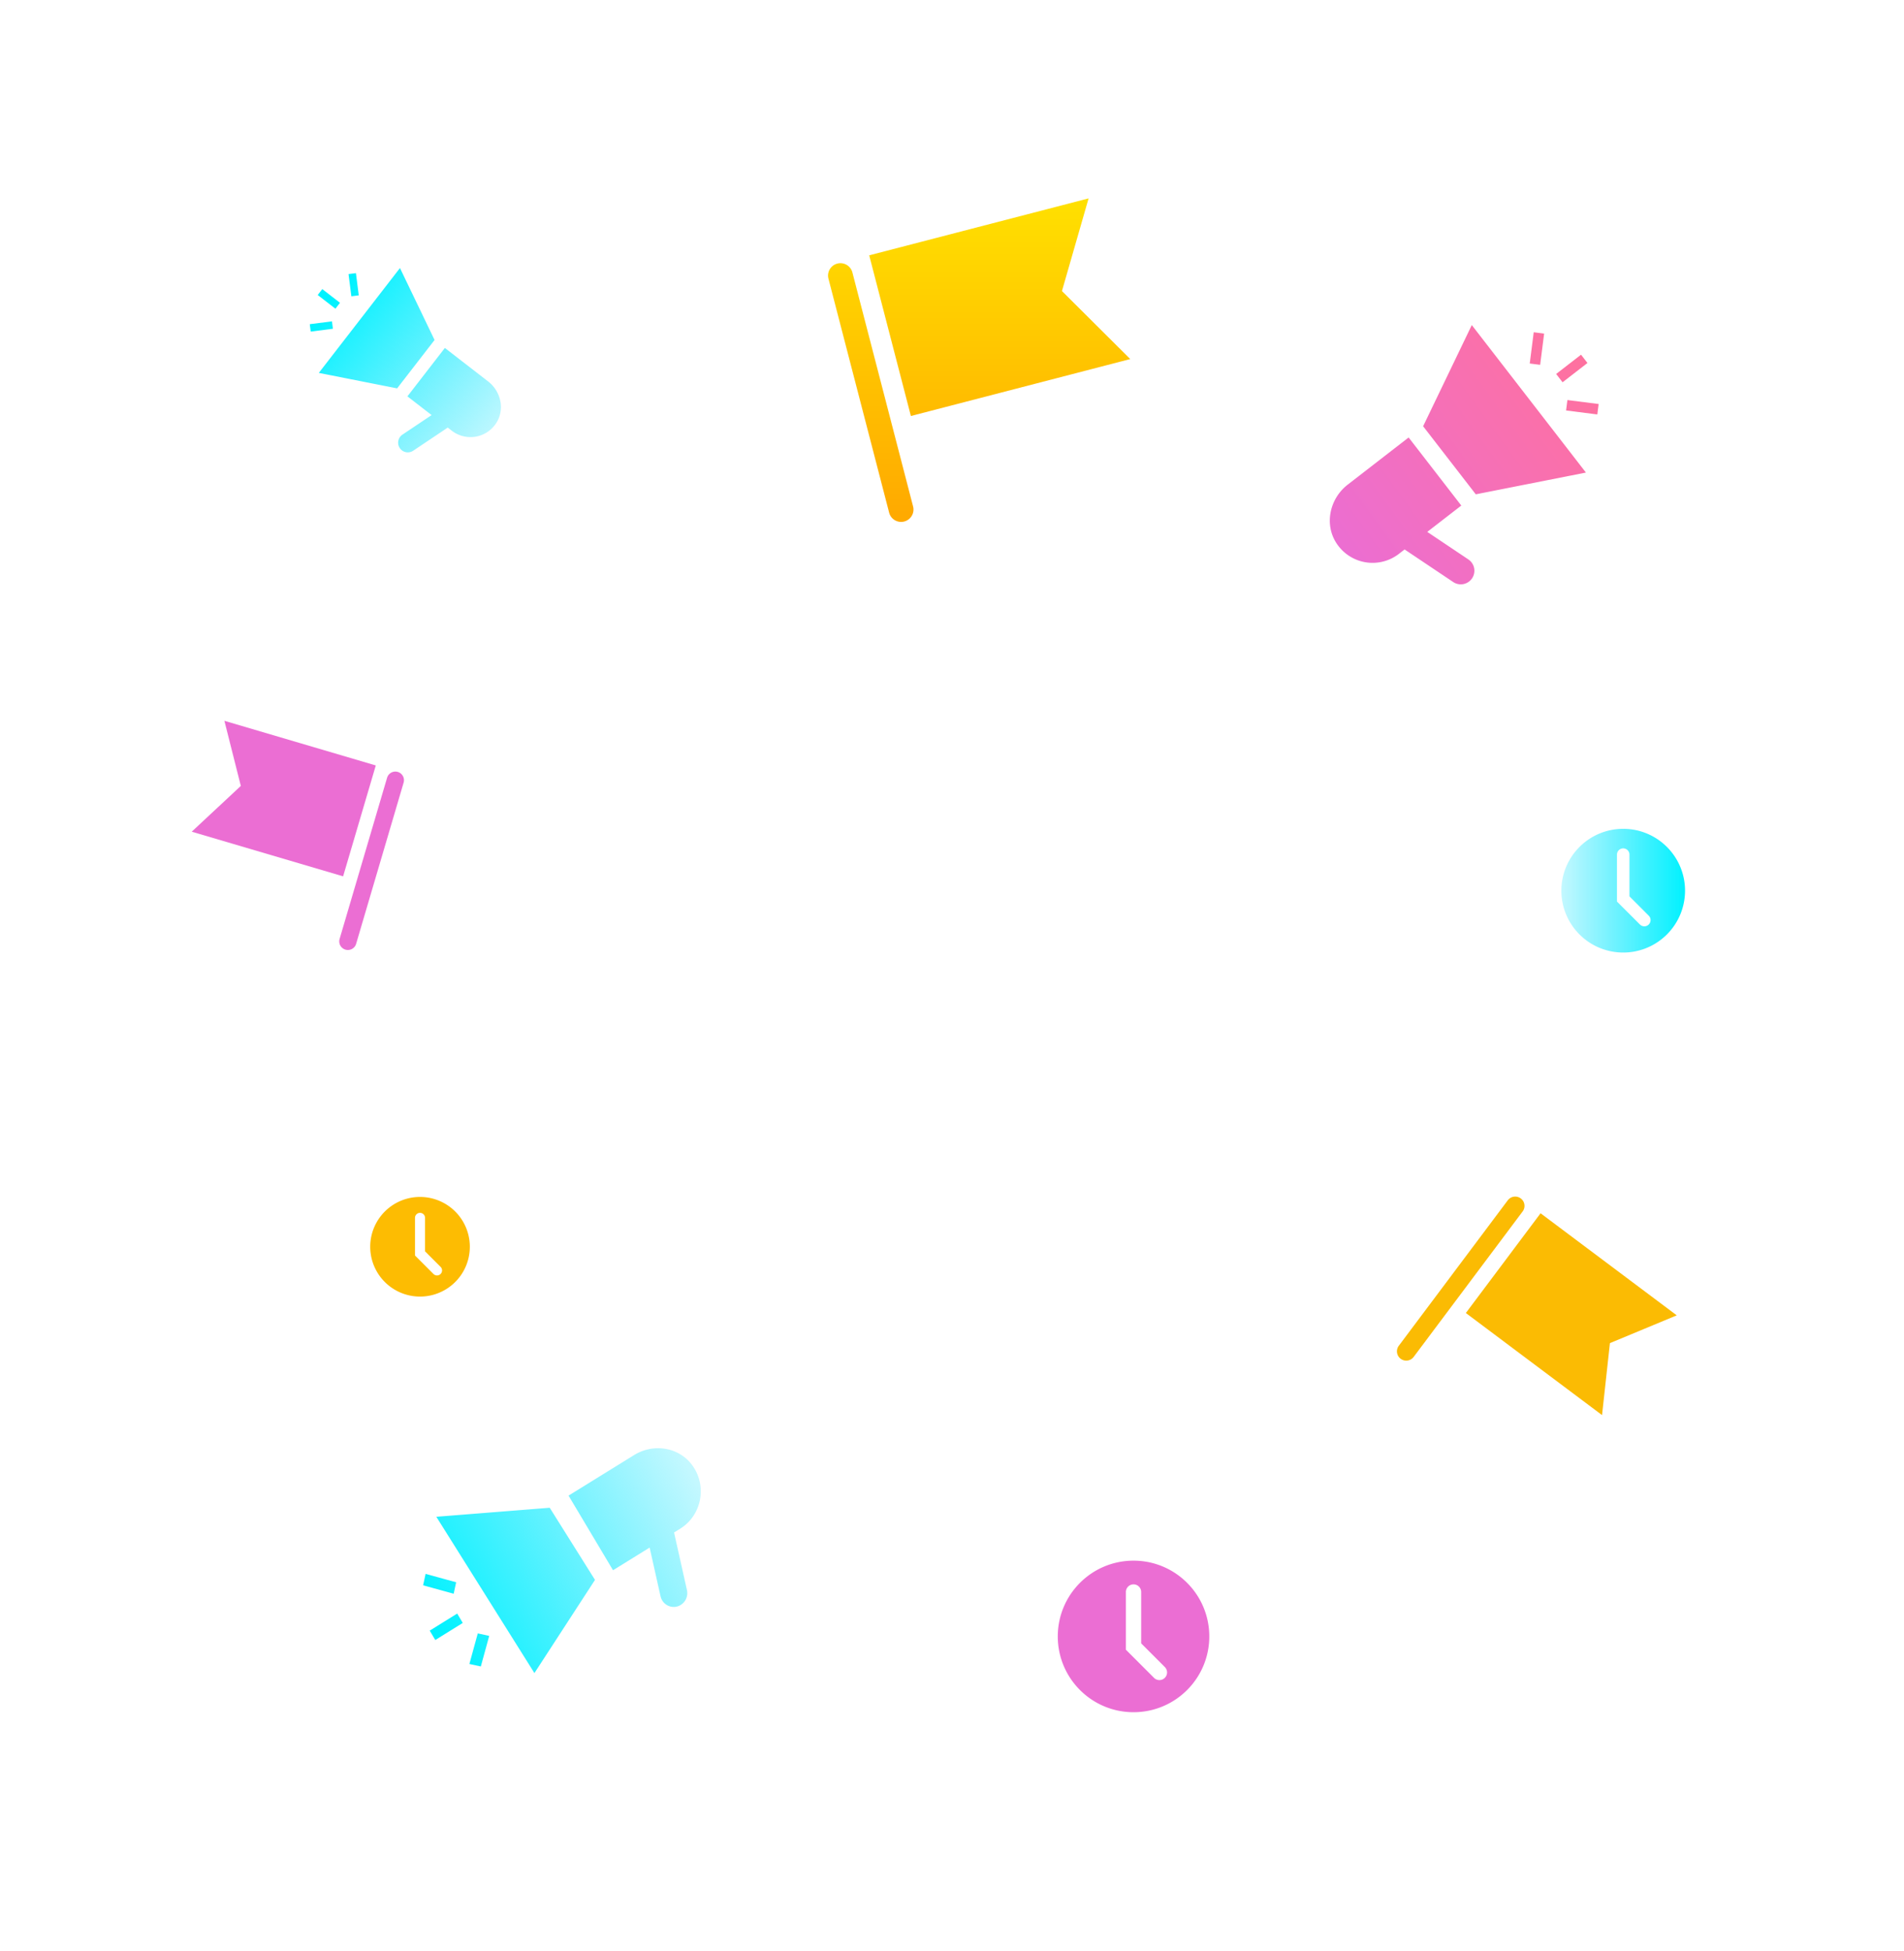<svg xmlns="http://www.w3.org/2000/svg" xmlns:xlink="http://www.w3.org/1999/xlink" width="288" height="295"><defs><linearGradient id="a" x1="0%" y1="50%" y2="50%"><stop offset="0%" stop-color="#00E1FF" stop-opacity=".233"/><stop offset="100%" stop-color="#00F2FF"/></linearGradient><linearGradient id="b" x1="50%" x2="50%" y1="0%" y2="97.522%"><stop offset="0%" stop-color="#FFE000"/><stop offset="100%" stop-color="#FA0"/></linearGradient><linearGradient id="c" x1="100%" x2="0%" y1="15.45%" y2="83.773%"><stop offset="0%" stop-color="#FF719D"/><stop offset="100%" stop-color="#EB6ED3"/></linearGradient><linearGradient id="d" x1="11.405%" y1="17.055%" y2="86.49%"><stop offset="0%" stop-color="#00F2FF"/><stop offset="100%" stop-color="#00E1FF" stop-opacity=".233"/></linearGradient><linearGradient id="e" x1="0%" y1="69.848%" y2="26.748%"><stop offset="0%" stop-color="#00F2FF"/><stop offset="100%" stop-color="#00E1FF" stop-opacity=".233"/></linearGradient><filter id="f" width="196.3%" height="196.3%" x="-48.1%" y="-35.8%" filterUnits="objectBoundingBox"><feMorphology in="SourceAlpha" operator="dilate" radius=".5" result="shadowSpreadOuter1"/><feOffset dy="20" in="shadowSpreadOuter1" result="shadowOffsetOuter1"/><feGaussianBlur in="shadowOffsetOuter1" result="shadowBlurOuter1" stdDeviation="22.5"/><feComposite in="shadowBlurOuter1" in2="SourceAlpha" operator="out" result="shadowBlurOuter1"/><feColorMatrix in="shadowBlurOuter1" values="0 0 0 0 0 0 0 0 0 0.252 0 0 0 0 0.663 0 0 0 1 0"/></filter></defs><g fill="none" fill-rule="evenodd"><path fill="url(#a)" d="M220.389 109.8a.941.941 0 01-1.335 0l-3.472-3.473v-7.094a.944.944 0 011.888 0v6.312l2.919 2.92a.943.943 0 010 1.335m-3.863-14.465c-5.166 0-9.353 4.19-9.353 9.354a9.352 9.352 0 009.353 9.353 9.352 9.352 0 009.353-9.353c0-5.165-4.187-9.354-9.353-9.354" transform="translate(29 30)"/><path fill="#FDBC02" d="M66.644 192.649a.76.76 0 01-1.075 0l-2.797-2.797v-5.713a.761.761 0 011.521 0v5.084l2.351 2.351a.76.76 0 010 1.075M63.533 181a7.533 7.533 0 100 15.067 7.533 7.533 0 000-15.067"/><path fill="#EB6ED3" d="M176.192 253.72a1.153 1.153 0 01-1.636 0l-4.254-4.254v-8.691a1.157 1.157 0 112.313 0v7.733l3.577 3.577a1.155 1.155 0 010 1.635M171.459 236C165.13 236 160 241.13 160 247.459s5.13 11.459 11.459 11.459 11.459-5.13 11.459-11.459S177.788 236 171.459 236"/><path fill="url(#b)" d="M97.654 9.86c1-.259 2.022.342 2.282 1.342l9.178 35.379a1.87 1.87 0 11-3.623.94l-9.178-35.379a1.872 1.872 0 011.341-2.282zM135.66 0l-4.029 14.012 10.333 10.285-33.183 8.609-6.304-24.297 33.183-8.61z" transform="translate(29 30)"/><path fill="#FBBB03" d="M253.628 198.905l-10.11 4.2-1.192 10.884-20.601-15.437 11.302-15.083 20.6 15.436zm-23.594-17.679c.621.465.747 1.346.282 1.967l-16.458 21.964a1.406 1.406 0 11-2.249-1.686l16.458-21.964a1.404 1.404 0 011.967-.28z"/><path fill="#EB6ED3" d="M33.942 109l22.9 6.75-4.942 16.768-22.9-6.749 7.427-6.924L33.942 109zm26.228 7.73c.691.204 1.085.93.882 1.62l-7.196 24.415a1.304 1.304 0 01-2.5-.737l7.195-24.416a1.304 1.304 0 011.62-.882z"/><path fill="url(#c)" d="M210.887 41.46l-16.657 3.291-7.968-10.293 7.362-15.301 17.263 22.304zm-26.817-5.306l7.967 10.294-5.147 3.983 6.177 4.14a2.058 2.058 0 11-2.29 3.419l-7.318-4.902-.858.664a6.51 6.51 0 01-9.498-1.688c-1.816-2.874-.936-6.697 1.752-8.777l9.215-7.133zm19.894-10.985l-1.575-.2.602-4.725 1.575.2-.602 4.726zm3.39 2.638l-.972-1.255 3.766-2.915.972 1.255-3.766 2.915zm.532 4.263l.201-1.575 4.723.602-.2 1.575-4.724-.602z" transform="translate(29 30)"/><path fill="url(#d)" d="M19.224 26.39l12.274-15.858 5.235 10.88-5.664 7.318-11.845-2.34zm19.068-3.773l6.552 5.07c1.912 1.48 2.537 4.2 1.246 6.243a4.63 4.63 0 01-6.754 1.2l-.609-.472-5.203 3.485a1.463 1.463 0 11-1.629-2.43l4.392-2.944-3.66-2.833 5.665-7.32zm-14.145-7.81l-.428-3.359 1.12-.143.428 3.358-1.12.143zm-2.41 1.875l-2.679-2.072.691-.893 2.678 2.072-.69.893zm-.379 3.032L18 20.142l-.142-1.12 3.358-.428.143 1.12z" transform="translate(29 30)"/><path fill="url(#e)" d="M51.837 223L37 199.365 54.151 198 61 208.908 51.837 223zM57 196.165l9.917-6.133c2.893-1.79 6.761-1.234 8.784 1.53 2.322 3.17 1.42 7.603-1.82 9.607l-.922.57 1.948 8.709a2.104 2.104 0 01-.936 2.247c-1.194.74-2.75.07-3.06-1.32l-1.645-7.352-5.538 3.426L57 196.165zM39.624 211L35 209.73l.376-1.73L40 209.269 39.624 211zM41 215.418L36.842 218 36 216.583 40.158 214l.842 1.418zm4 1.958L43.73 222l-1.73-.376L43.269 217l1.731.376z" transform="translate(29 30)"/><g transform="translate(-33 -63)"><use fill="#000" filter="url(#f)" xlink:href="#g"/><use fill="#347CF2" stroke="#3481FF" xlink:href="#g"/></g></g></svg>